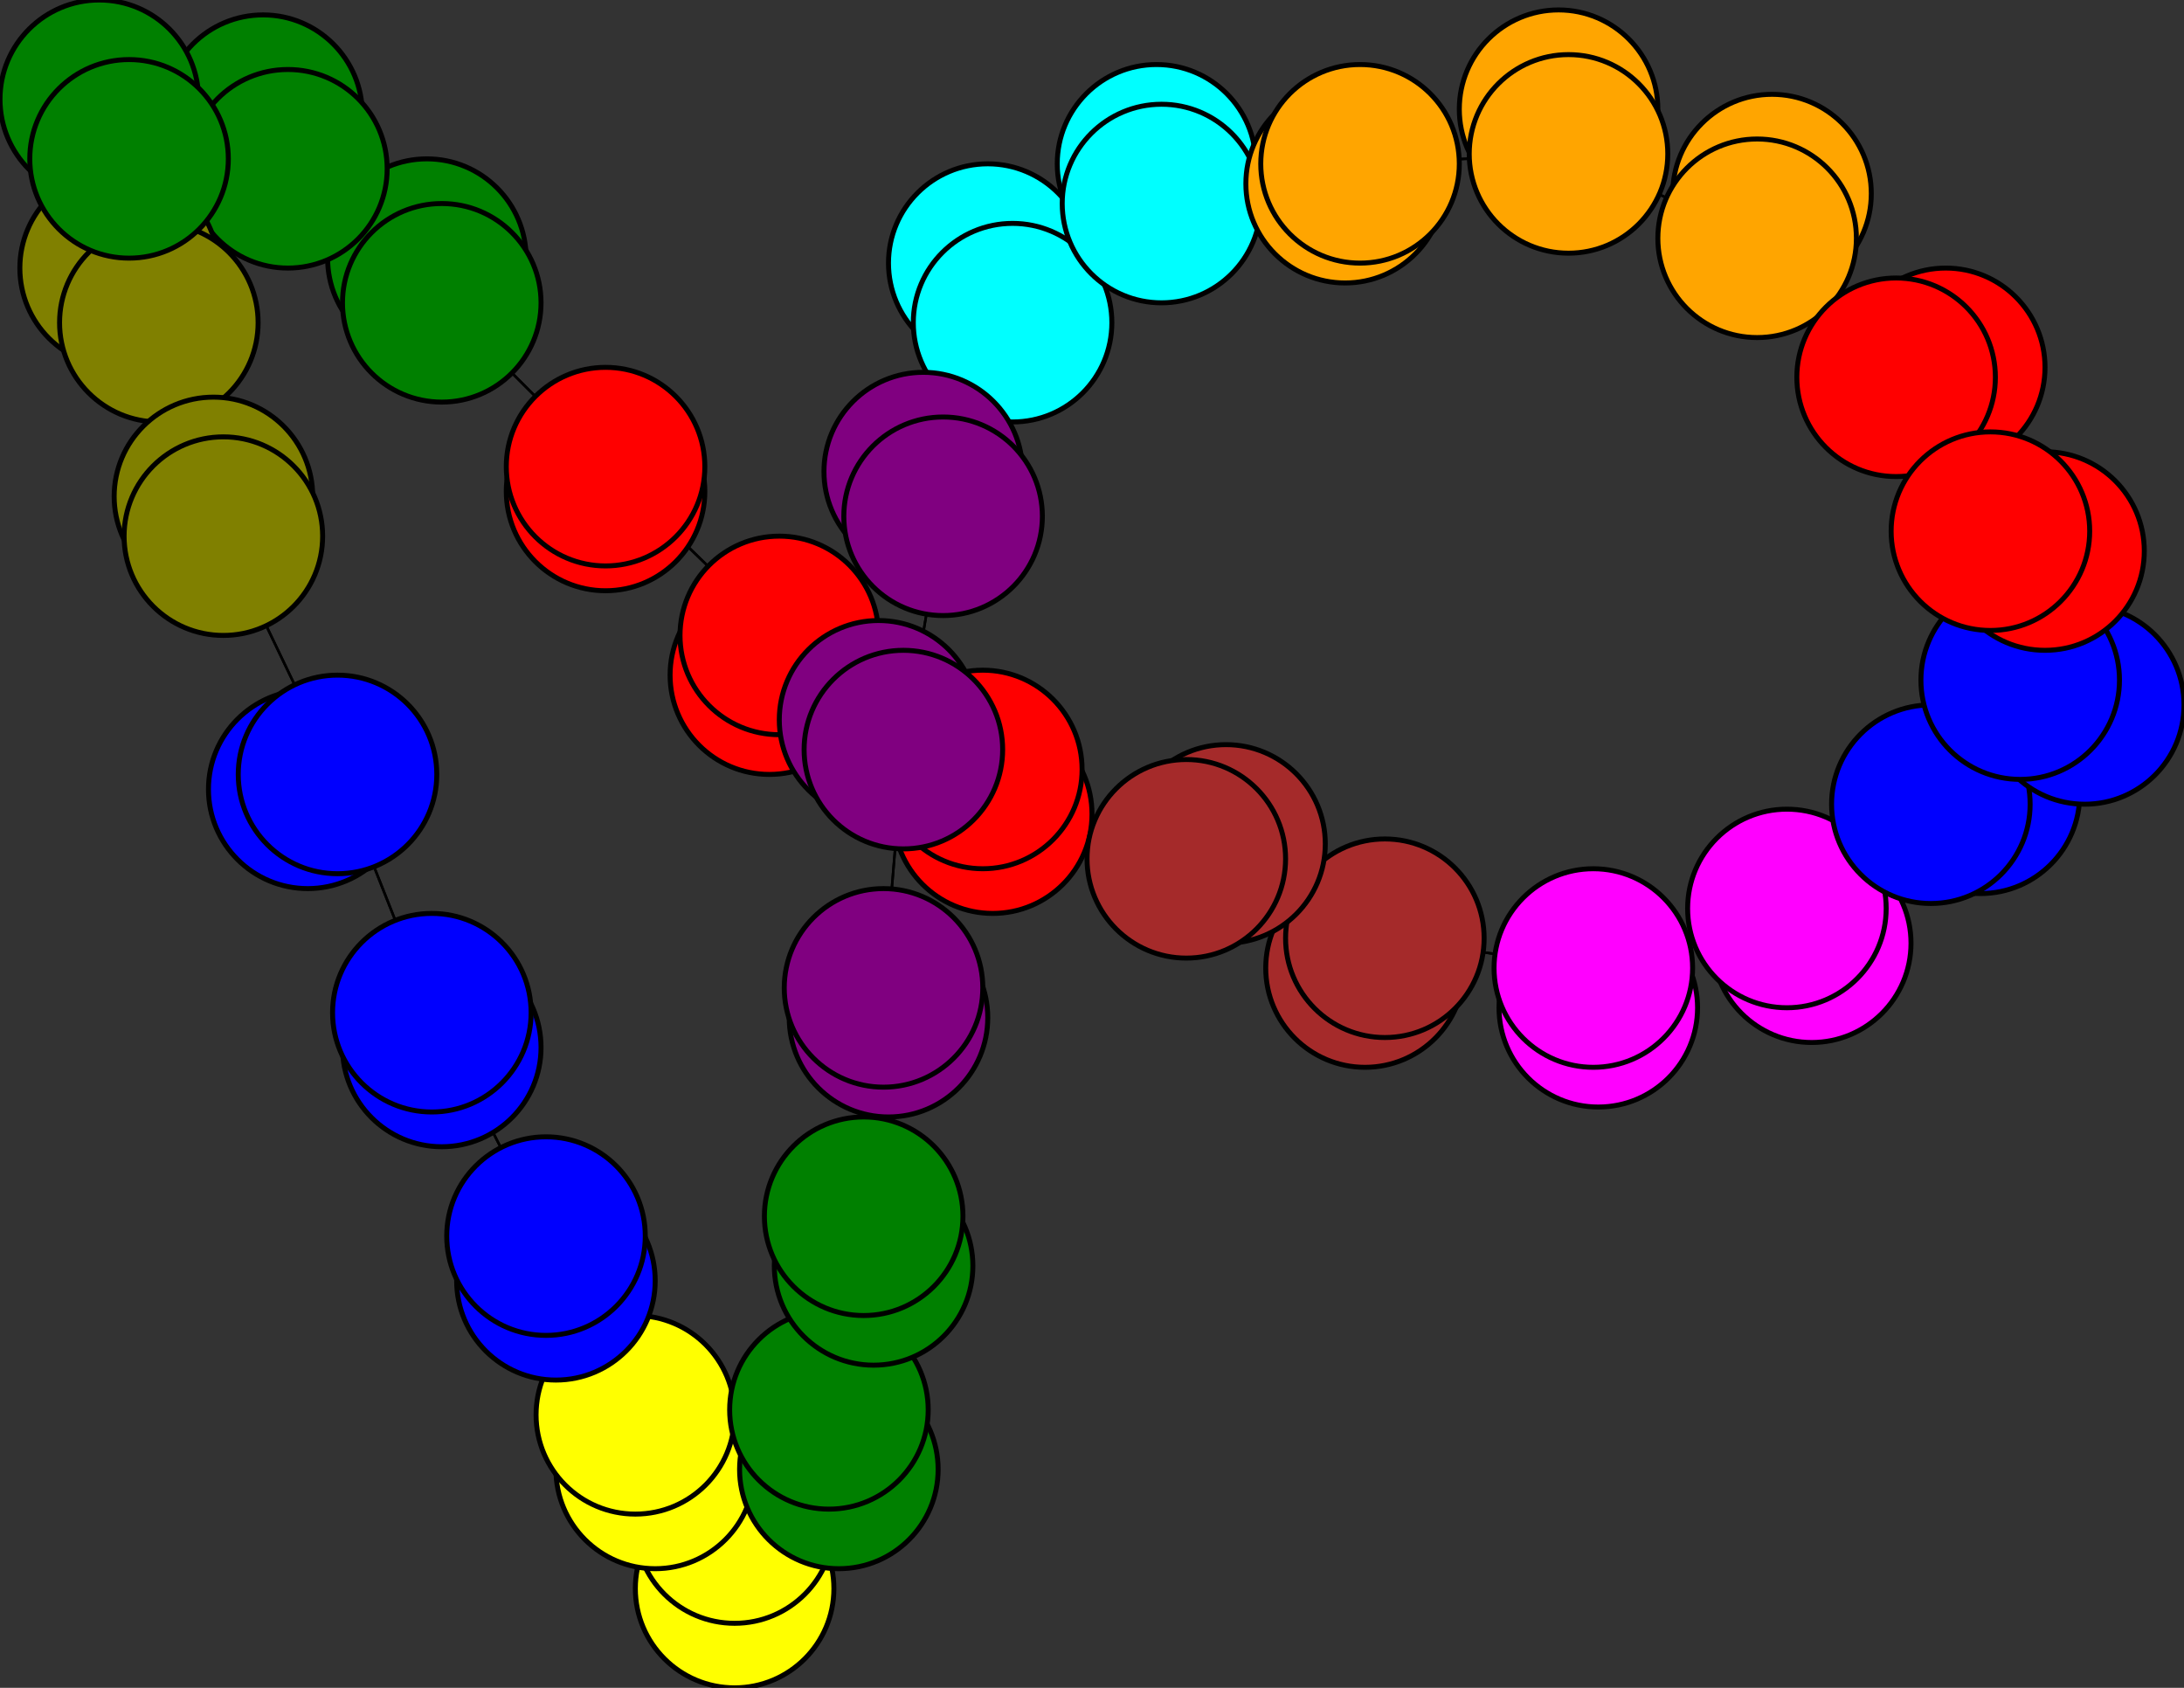 <svg width="440" height="340" xmlns="http://www.w3.org/2000/svg">
<rect width="100%" height="100%" fill="#333333" stroke="none"/>
<path stroke-width="20.0" stroke="black" d="M 148 320 148 307"/>
<path stroke-width="0.5" stroke="black" d="M 68 156 45 108"/>
<path stroke-width="0.5" stroke="black" d="M 68 156 87 204"/>
<path stroke-width="20.0" stroke="black" d="M 62 159 68 156"/>
<path stroke-width="20.0" stroke="black" d="M 26 32 20 20"/>
<path stroke-width="0.5" stroke="black" d="M 26 32 32 65"/>
<path stroke-width="0.5" stroke="black" d="M 26 32 58 34"/>
<path stroke-width="20.0" stroke="black" d="M 20 20 26 32"/>
<path stroke-width="0.5" stroke="black" d="M 407 137 401 107"/>
<path stroke-width="20.0" stroke="black" d="M 407 137 420 142"/>
<path stroke-width="0.5" stroke="black" d="M 407 137 389 162"/>
<path stroke-width="20.0" stroke="black" d="M 420 142 407 137"/>
<path stroke-width="0.5" stroke="black" d="M 389 162 407 137"/>
<path stroke-width="20.0" stroke="black" d="M 389 162 399 160"/>
<path stroke-width="0.5" stroke="black" d="M 389 162 360 183"/>
<path stroke-width="20.0" stroke="black" d="M 399 160 389 162"/>
<path stroke-width="20.0" stroke="black" d="M 239 173 247 170"/>
<path stroke-width="0.5" stroke="black" d="M 239 173 198 155"/>
<path stroke-width="0.5" stroke="black" d="M 239 173 279 189"/>
<path stroke-width="20.0" stroke="black" d="M 247 170 239 173"/>
<path stroke-width="0.5" stroke="black" d="M 234 41 274 33"/>
<path stroke-width="20.0" stroke="black" d="M 234 41 233 33"/>
<path stroke-width="0.5" stroke="black" d="M 234 41 204 65"/>
<path stroke-width="20.0" stroke="black" d="M 233 33 234 41"/>
<path stroke-width="0.5" stroke="black" d="M 204 65 190 104"/>
<path stroke-width="0.5" stroke="black" d="M 204 65 234 41"/>
<path stroke-width="20.0" stroke="black" d="M 204 65 199 53"/>
<path stroke-width="20.0" stroke="black" d="M 199 53 204 65"/>
<path stroke-width="20.0" stroke="black" d="M 68 156 62 159"/>
<path stroke-width="0.5" stroke="black" d="M 45 108 68 156"/>
<path stroke-width="20.0" stroke="black" d="M 392 74 382 76"/>
<path stroke-width="20.0" stroke="black" d="M 382 76 392 74"/>
<path stroke-width="0.5" stroke="black" d="M 178 199 182 151"/>
<path stroke-width="20.0" stroke="black" d="M 179 205 178 199"/>
<path stroke-width="0.5" stroke="black" d="M 174 245 178 199"/>
<path stroke-width="20.0" stroke="black" d="M 174 245 176 255"/>
<path stroke-width="0.5" stroke="black" d="M 174 245 167 284"/>
<path stroke-width="20.0" stroke="black" d="M 176 255 174 245"/>
<path stroke-width="20.0" stroke="black" d="M 274 33 271 37"/>
<path stroke-width="0.5" stroke="black" d="M 274 33 234 41"/>
<path stroke-width="0.5" stroke="black" d="M 274 33 316 31"/>
<path stroke-width="20.0" stroke="black" d="M 271 37 274 33"/>
<path stroke-width="0.5" stroke="black" d="M 167 284 174 245"/>
<path stroke-width="20.0" stroke="black" d="M 167 284 169 296"/>
<path stroke-width="0.5" stroke="black" d="M 167 284 148 307"/>
<path stroke-width="20.0" stroke="black" d="M 169 296 167 284"/>
<path stroke-width="20.0" stroke="black" d="M 401 107 412 111"/>
<path stroke-width="0.5" stroke="black" d="M 401 107 382 76"/>
<path stroke-width="0.5" stroke="black" d="M 401 107 407 137"/>
<path stroke-width="20.0" stroke="black" d="M 412 111 401 107"/>
<path stroke-width="20.0" stroke="black" d="M 190 104 186 95"/>
<path stroke-width="0.5" stroke="black" d="M 190 104 182 151"/>
<path stroke-width="0.5" stroke="black" d="M 190 104 204 65"/>
<path stroke-width="20.0" stroke="black" d="M 186 95 190 104"/>
<path stroke-width="0.5" stroke="black" d="M 182 151 178 199"/>
<path stroke-width="0.5" stroke="black" d="M 182 151 190 104"/>
<path stroke-width="20.0" stroke="black" d="M 182 151 177 145"/>
<path stroke-width="20.0" stroke="black" d="M 177 145 182 151"/>
<path stroke-width="0.5" stroke="black" d="M 382 76 401 107"/>
<path stroke-width="0.5" stroke="black" d="M 382 76 354 48"/>
<path stroke-width="20.0" stroke="black" d="M 45 108 43 100"/>
<path stroke-width="0.5" stroke="black" d="M 45 108 32 65"/>
<path stroke-width="20.0" stroke="black" d="M 43 100 45 108"/>
<path stroke-width="0.5" stroke="black" d="M 279 189 239 173"/>
<path stroke-width="20.0" stroke="black" d="M 279 189 275 195"/>
<path stroke-width="0.5" stroke="black" d="M 279 189 321 195"/>
<path stroke-width="20.0" stroke="black" d="M 275 195 279 189"/>
<path stroke-width="0.5" stroke="black" d="M 87 204 68 156"/>
<path stroke-width="20.0" stroke="black" d="M 87 204 89 211"/>
<path stroke-width="0.5" stroke="black" d="M 87 204 110 249"/>
<path stroke-width="20.0" stroke="black" d="M 89 211 87 204"/>
<path stroke-width="0.5" stroke="black" d="M 110 249 87 204"/>
<path stroke-width="20.0" stroke="black" d="M 110 249 112 258"/>
<path stroke-width="0.5" stroke="black" d="M 110 249 128 285"/>
<path stroke-width="20.0" stroke="black" d="M 112 258 110 249"/>
<path stroke-width="0.5" stroke="black" d="M 321 195 279 189"/>
<path stroke-width="20.0" stroke="black" d="M 321 195 322 203"/>
<path stroke-width="0.5" stroke="black" d="M 321 195 360 183"/>
<path stroke-width="20.0" stroke="black" d="M 322 203 321 195"/>
<path stroke-width="0.5" stroke="black" d="M 360 183 389 162"/>
<path stroke-width="0.5" stroke="black" d="M 360 183 321 195"/>
<path stroke-width="20.0" stroke="black" d="M 360 183 365 190"/>
<path stroke-width="20.0" stroke="black" d="M 365 190 360 183"/>
<path stroke-width="0.5" stroke="black" d="M 128 285 110 249"/>
<path stroke-width="20.0" stroke="black" d="M 128 285 132 296"/>
<path stroke-width="0.5" stroke="black" d="M 128 285 148 307"/>
<path stroke-width="20.0" stroke="black" d="M 132 296 128 285"/>
<path stroke-width="0.5" stroke="black" d="M 148 307 167 284"/>
<path stroke-width="0.5" stroke="black" d="M 148 307 128 285"/>
<path stroke-width="20.0" stroke="black" d="M 148 307 148 320"/>
<path stroke-width="20.0" stroke="black" d="M 122 99 122 94"/>
<path stroke-width="20.0" stroke="black" d="M 122 94 122 99"/>
<path stroke-width="0.5" stroke="black" d="M 122 94 157 128"/>
<path stroke-width="0.5" stroke="black" d="M 122 94 89 61"/>
<path stroke-width="0.5" stroke="black" d="M 32 65 26 32"/>
<path stroke-width="0.5" stroke="black" d="M 32 65 45 108"/>
<path stroke-width="20.0" stroke="black" d="M 32 65 24 54"/>
<path stroke-width="20.0" stroke="black" d="M 24 54 32 65"/>
<path stroke-width="0.5" stroke="black" d="M 354 48 382 76"/>
<path stroke-width="20.0" stroke="black" d="M 354 48 357 39"/>
<path stroke-width="0.5" stroke="black" d="M 354 48 316 31"/>
<path stroke-width="20.0" stroke="black" d="M 357 39 354 48"/>
<path stroke-width="0.5" stroke="black" d="M 316 31 274 33"/>
<path stroke-width="0.5" stroke="black" d="M 316 31 354 48"/>
<path stroke-width="20.0" stroke="black" d="M 316 31 314 22"/>
<path stroke-width="20.0" stroke="black" d="M 314 22 316 31"/>
<path stroke-width="0.5" stroke="black" d="M 58 34 26 32"/>
<path stroke-width="0.5" stroke="black" d="M 178 199 174 245"/>
<path stroke-width="20.0" stroke="black" d="M 58 34 53 23"/>
<path stroke-width="20.0" stroke="black" d="M 53 23 58 34"/>
<path stroke-width="0.5" stroke="black" d="M 89 61 58 34"/>
<path stroke-width="20.0" stroke="black" d="M 89 61 86 52"/>
<path stroke-width="0.5" stroke="black" d="M 89 61 122 94"/>
<path stroke-width="20.0" stroke="black" d="M 86 52 89 61"/>
<path stroke-width="0.5" stroke="black" d="M 198 155 239 173"/>
<path stroke-width="20.0" stroke="black" d="M 198 155 200 164"/>
<path stroke-width="0.5" stroke="black" d="M 198 155 157 128"/>
<path stroke-width="20.0" stroke="black" d="M 200 164 198 155"/>
<path stroke-width="0.5" stroke="black" d="M 157 128 198 155"/>
<path stroke-width="20.0" stroke="black" d="M 157 128 155 136"/>
<path stroke-width="0.5" stroke="black" d="M 157 128 122 94"/>
<path stroke-width="20.0" stroke="black" d="M 155 136 157 128"/>
<path stroke-width="0.5" stroke="black" d="M 58 34 89 61"/>
<path stroke-width="20.0" stroke="black" d="M 178 199 179 205"/>
<circle cx="148" cy="320" r="20.0" style="fill:yellow;stroke:black;stroke-width:1.0"/>
<circle cx="148" cy="307" r="20.0" style="fill:yellow;stroke:black;stroke-width:1.0"/>
<circle cx="132" cy="296" r="20.0" style="fill:yellow;stroke:black;stroke-width:1.0"/>
<circle cx="128" cy="285" r="20.0" style="fill:yellow;stroke:black;stroke-width:1.0"/>
<circle cx="365" cy="190" r="20.0" style="fill:fuchsia;stroke:black;stroke-width:1.0"/>
<circle cx="360" cy="183" r="20.0" style="fill:fuchsia;stroke:black;stroke-width:1.0"/>
<circle cx="322" cy="203" r="20.0" style="fill:fuchsia;stroke:black;stroke-width:1.0"/>
<circle cx="321" cy="195" r="20.0" style="fill:fuchsia;stroke:black;stroke-width:1.0"/>
<circle cx="112" cy="258" r="20.0" style="fill:blue;stroke:black;stroke-width:1.0"/>
<circle cx="110" cy="249" r="20.0" style="fill:blue;stroke:black;stroke-width:1.0"/>
<circle cx="89" cy="211" r="20.0" style="fill:blue;stroke:black;stroke-width:1.0"/>
<circle cx="87" cy="204" r="20.0" style="fill:blue;stroke:black;stroke-width:1.0"/>
<circle cx="275" cy="195" r="20.0" style="fill:brown;stroke:black;stroke-width:1.0"/>
<circle cx="279" cy="189" r="20.0" style="fill:brown;stroke:black;stroke-width:1.0"/>
<circle cx="122" cy="99" r="20.0" style="fill:red;stroke:black;stroke-width:1.0"/>
<circle cx="122" cy="94" r="20.0" style="fill:red;stroke:black;stroke-width:1.0"/>
<circle cx="155" cy="136" r="20.0" style="fill:red;stroke:black;stroke-width:1.0"/>
<circle cx="157" cy="128" r="20.0" style="fill:red;stroke:black;stroke-width:1.0"/>
<circle cx="200" cy="164" r="20.0" style="fill:red;stroke:black;stroke-width:1.0"/>
<circle cx="198" cy="155" r="20.0" style="fill:red;stroke:black;stroke-width:1.0"/>
<circle cx="86" cy="52" r="20.0" style="fill:green;stroke:black;stroke-width:1.0"/>
<circle cx="89" cy="61" r="20.0" style="fill:green;stroke:black;stroke-width:1.0"/>
<circle cx="53" cy="23" r="20.0" style="fill:green;stroke:black;stroke-width:1.0"/>
<circle cx="58" cy="34" r="20.0" style="fill:green;stroke:black;stroke-width:1.0"/>
<circle cx="314" cy="22" r="20.0" style="fill:orange;stroke:black;stroke-width:1.0"/>
<circle cx="316" cy="31" r="20.0" style="fill:orange;stroke:black;stroke-width:1.0"/>
<circle cx="357" cy="39" r="20.0" style="fill:orange;stroke:black;stroke-width:1.0"/>
<circle cx="354" cy="48" r="20.0" style="fill:orange;stroke:black;stroke-width:1.0"/>
<circle cx="24" cy="54" r="20.0" style="fill:olive;stroke:black;stroke-width:1.0"/>
<circle cx="32" cy="65" r="20.0" style="fill:olive;stroke:black;stroke-width:1.0"/>
<circle cx="43" cy="100" r="20.0" style="fill:olive;stroke:black;stroke-width:1.0"/>
<circle cx="45" cy="108" r="20.0" style="fill:olive;stroke:black;stroke-width:1.0"/>
<circle cx="199" cy="53" r="20.0" style="fill:aqua;stroke:black;stroke-width:1.0"/>
<circle cx="204" cy="65" r="20.0" style="fill:aqua;stroke:black;stroke-width:1.0"/>
<circle cx="233" cy="33" r="20.0" style="fill:aqua;stroke:black;stroke-width:1.0"/>
<circle cx="234" cy="41" r="20.0" style="fill:aqua;stroke:black;stroke-width:1.0"/>
<circle cx="247" cy="170" r="20.0" style="fill:brown;stroke:black;stroke-width:1.0"/>
<circle cx="239" cy="173" r="20.0" style="fill:brown;stroke:black;stroke-width:1.0"/>
<circle cx="399" cy="160" r="20.0" style="fill:blue;stroke:black;stroke-width:1.0"/>
<circle cx="389" cy="162" r="20.0" style="fill:blue;stroke:black;stroke-width:1.0"/>
<circle cx="420" cy="142" r="20.0" style="fill:blue;stroke:black;stroke-width:1.0"/>
<circle cx="407" cy="137" r="20.0" style="fill:blue;stroke:black;stroke-width:1.0"/>
<circle cx="20" cy="20" r="20.0" style="fill:green;stroke:black;stroke-width:1.0"/>
<circle cx="26" cy="32" r="20.0" style="fill:green;stroke:black;stroke-width:1.0"/>
<circle cx="62" cy="159" r="20.0" style="fill:blue;stroke:black;stroke-width:1.0"/>
<circle cx="68" cy="156" r="20.0" style="fill:blue;stroke:black;stroke-width:1.0"/>
<circle cx="392" cy="74" r="20.0" style="fill:red;stroke:black;stroke-width:1.0"/>
<circle cx="382" cy="76" r="20.0" style="fill:red;stroke:black;stroke-width:1.0"/>
<circle cx="177" cy="145" r="20.0" style="fill:purple;stroke:black;stroke-width:1.0"/>
<circle cx="182" cy="151" r="20.0" style="fill:purple;stroke:black;stroke-width:1.0"/>
<circle cx="186" cy="95" r="20.0" style="fill:purple;stroke:black;stroke-width:1.0"/>
<circle cx="190" cy="104" r="20.0" style="fill:purple;stroke:black;stroke-width:1.0"/>
<circle cx="412" cy="111" r="20.0" style="fill:red;stroke:black;stroke-width:1.0"/>
<circle cx="401" cy="107" r="20.0" style="fill:red;stroke:black;stroke-width:1.0"/>
<circle cx="169" cy="296" r="20.0" style="fill:green;stroke:black;stroke-width:1.0"/>
<circle cx="167" cy="284" r="20.0" style="fill:green;stroke:black;stroke-width:1.0"/>
<circle cx="271" cy="37" r="20.0" style="fill:orange;stroke:black;stroke-width:1.0"/>
<circle cx="274" cy="33" r="20.0" style="fill:orange;stroke:black;stroke-width:1.0"/>
<circle cx="176" cy="255" r="20.0" style="fill:green;stroke:black;stroke-width:1.0"/>
<circle cx="174" cy="245" r="20.0" style="fill:green;stroke:black;stroke-width:1.0"/>
<circle cx="179" cy="205" r="20.0" style="fill:purple;stroke:black;stroke-width:1.0"/>
<circle cx="178" cy="199" r="20.0" style="fill:purple;stroke:black;stroke-width:1.0"/>
</svg>
